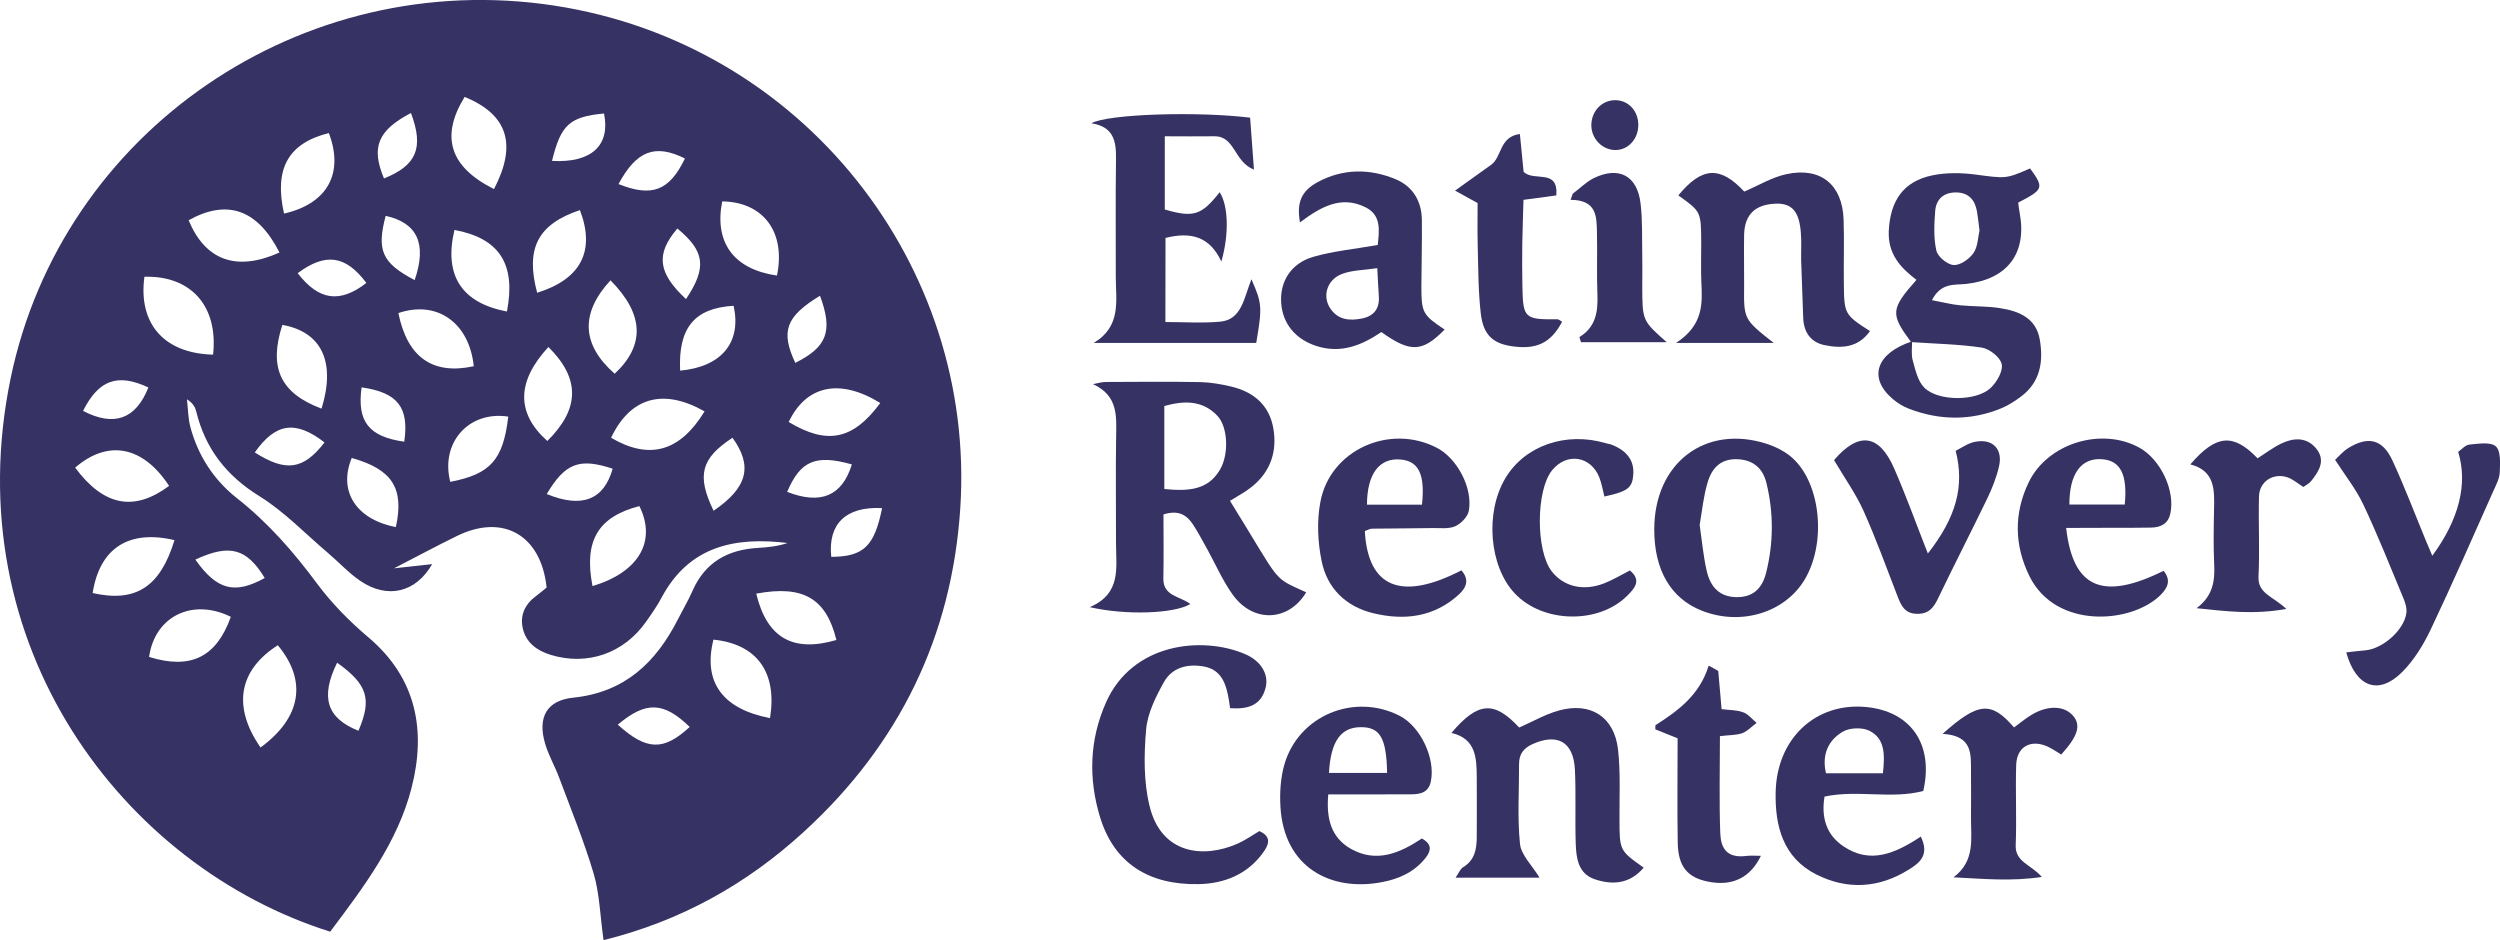<svg width="226" height="85" viewBox="0 0 226 85" fill="none" xmlns="http://www.w3.org/2000/svg">
<g clip-path="url(#clip0)">
<path d="M29.848 84.223C11.148 78.349 -4.041 58.33 0.964 34.186C5.601 11.845 27.27 -2.991 50.119 0.508C72.632 3.963 88.212 24.015 86.814 45.88C86.066 57.531 81.278 67.324 72.654 75.207C67.486 79.936 61.56 83.251 54.561 84.99C54.246 82.754 54.203 80.822 53.683 79.029C52.806 76.06 51.625 73.188 50.541 70.283C50.151 69.236 49.566 68.242 49.263 67.173C48.591 64.83 49.436 63.318 51.809 63.07C56.478 62.595 59.306 59.885 61.3 55.954C61.733 55.101 62.22 54.291 62.6 53.417C63.737 50.825 65.796 49.681 68.537 49.53C69.447 49.476 70.346 49.379 71.191 49.087C66.457 48.515 62.318 49.346 59.826 53.989C59.425 54.745 58.927 55.468 58.428 56.17C56.413 59.064 53.098 60.219 49.761 59.194C48.548 58.816 47.551 58.103 47.258 56.797C46.988 55.587 47.475 54.605 48.472 53.87C48.808 53.622 49.133 53.341 49.414 53.114C48.916 48.364 45.471 46.409 41.311 48.45C39.393 49.389 37.508 50.404 35.623 51.376C36.695 51.257 37.855 51.128 39.068 50.998C37.594 53.568 35.027 54.184 32.567 52.51C31.506 51.786 30.617 50.804 29.631 49.972C27.595 48.245 25.709 46.258 23.467 44.865C20.466 43.008 18.57 40.578 17.746 37.22C17.649 36.821 17.454 36.443 16.901 36.097C16.999 36.94 16.999 37.814 17.215 38.624C17.909 41.194 19.317 43.375 21.408 45.027C24.225 47.24 26.533 49.886 28.656 52.747C29.978 54.529 31.592 56.17 33.293 57.606C37.681 61.31 38.526 66.083 37.204 71.222C35.948 76.135 32.892 80.174 29.848 84.223ZM13.055 25.019C12.481 29.273 14.843 31.951 19.263 32.059C19.74 27.686 17.28 24.9 13.055 25.019ZM23.553 67.573C27.27 64.852 27.768 61.515 25.114 58.33C21.582 60.576 20.986 63.88 23.553 67.573ZM44.658 17.093C46.771 13.033 45.883 10.355 42.004 8.757C39.805 12.331 40.628 15.074 44.658 17.093ZM15.774 48.828C11.603 47.845 9.003 49.584 8.375 53.611C12.243 54.486 14.474 53.093 15.774 48.828ZM15.287 43.926C12.925 40.319 9.772 39.704 6.793 42.274C9.382 45.75 12.113 46.279 15.287 43.926ZM41.083 20.786C40.108 24.889 41.722 27.383 45.828 28.161C46.652 23.874 45.157 21.542 41.083 20.786ZM63.694 37.188C59.934 35.061 56.977 35.925 55.243 39.574C58.688 41.593 61.451 40.859 63.694 37.188ZM69.609 64.916C70.281 60.748 68.407 58.222 64.496 57.822C63.542 61.612 65.265 64.085 69.609 64.916ZM25.265 22.827C23.272 18.907 20.52 17.979 17.053 19.911C18.559 23.539 21.376 24.576 25.265 22.827ZM70.238 24.911C71.05 21.002 69.024 18.259 65.287 18.205C64.55 21.931 66.337 24.349 70.238 24.911ZM42.827 33.106C42.426 29.176 39.512 27.113 36.013 28.301C36.825 32.307 39.111 33.916 42.827 33.106ZM49.577 31.368C46.673 34.51 46.673 37.361 49.48 39.866C52.405 36.961 52.481 34.251 49.577 31.368ZM55.189 25.343C52.426 28.334 52.589 31.174 55.568 33.786C58.32 31.217 58.233 28.409 55.189 25.343ZM79.577 36.432C75.904 34.164 72.87 34.845 71.299 38.149C74.766 40.233 77.106 39.779 79.577 36.432ZM25.677 19.307C29.621 18.41 31.105 15.646 29.729 12.029C26.078 12.936 24.756 15.225 25.677 19.307ZM29.068 36.94C30.379 32.696 29.057 29.997 25.525 29.37C24.279 33.225 25.319 35.536 29.068 36.94ZM48.559 26.466C52.556 25.224 53.824 22.654 52.426 18.994C48.645 20.257 47.475 22.427 48.559 26.466ZM20.867 55.76C17.389 54.043 13.987 55.717 13.478 59.388C17.237 60.554 19.567 59.41 20.867 55.76ZM53.564 52.985C57.789 51.711 59.36 48.903 57.8 45.75C54.062 46.722 52.762 48.882 53.564 52.985ZM68.363 53.665C69.338 57.682 71.679 58.999 75.611 57.855C74.691 54.108 72.621 52.866 68.363 53.665ZM45.948 37.663C42.383 37.112 39.794 40.017 40.704 43.559C44.344 42.857 45.482 41.583 45.948 37.663ZM61.484 33.506C65.265 33.16 67.052 30.914 66.316 27.643C62.806 27.848 61.3 29.608 61.484 33.506ZM31.798 41.399C30.552 44.401 32.188 46.949 35.785 47.651C36.554 44.142 35.471 42.435 31.798 41.399ZM64.506 46.172C67.594 44.077 68.06 42.122 66.218 39.574C63.38 41.431 62.957 42.965 64.506 46.172ZM55.85 65.51C58.461 67.875 59.999 67.886 62.35 65.716C59.999 63.437 58.396 63.362 55.85 65.51ZM29.339 39.995C26.706 37.965 24.908 38.235 23.033 40.902C25.861 42.695 27.421 42.468 29.339 39.995ZM37.15 10.215C34.138 11.791 33.532 13.325 34.713 16.132C37.649 14.955 38.342 13.379 37.15 10.215ZM62.015 27.038C63.921 24.187 63.726 22.719 61.234 20.656C59.274 22.956 59.447 24.652 62.015 27.038ZM55.915 16.64C58.97 17.86 60.52 17.223 61.917 14.329C59.241 12.99 57.54 13.605 55.915 16.64ZM30.476 59.906C28.927 63.059 29.555 64.927 32.405 66.061C33.629 63.189 33.239 61.893 30.476 59.906ZM7.508 37.145C10.303 38.602 12.275 37.901 13.413 35.028C10.639 33.722 8.917 34.337 7.508 37.145ZM49.425 44.66C52.621 45.977 54.593 45.178 55.384 42.371C52.394 41.377 51.094 41.852 49.425 44.66ZM37.486 25.321C38.613 22.028 37.724 20.149 34.864 19.512C34.041 22.632 34.518 23.766 37.486 25.321ZM49.902 14.545C53.488 14.75 55.189 13.13 54.604 10.258C51.495 10.56 50.704 11.262 49.902 14.545ZM74.127 26.736C71.018 28.625 70.563 29.964 71.895 32.804C74.766 31.368 75.319 29.942 74.127 26.736ZM79.739 45.934C76.446 45.761 74.831 47.381 75.146 50.34C78.06 50.318 79.046 49.4 79.739 45.934ZM71.159 44.465C74.203 45.653 76.132 44.833 77.009 41.982C73.726 41.064 72.361 41.647 71.159 44.465ZM36.544 39.93C36.999 36.821 35.948 35.482 32.687 35.017C32.264 38.106 33.337 39.477 36.544 39.93ZM17.66 50.588C19.61 53.352 21.224 53.752 23.933 52.251C22.297 49.573 20.769 49.141 17.66 50.588ZM26.912 24.695C28.819 27.168 30.715 27.437 33.12 25.58C31.256 23.086 29.436 22.816 26.912 24.695Z" fill="#363263"/>
<path d="M98.807 34.726C99.186 34.661 99.576 34.531 99.956 34.531C102.816 34.52 105.665 34.488 108.526 34.542C109.468 34.564 110.421 34.736 111.332 34.952C113.347 35.438 114.755 36.637 115.113 38.742C115.47 40.848 114.842 42.673 113.13 44.033C112.534 44.508 111.841 44.865 111.191 45.275C115.947 52.941 114.918 52.088 118.081 53.546C116.489 56.192 113.293 56.343 111.44 53.762C110.541 52.51 109.912 51.063 109.165 49.702C108.742 48.946 108.341 48.18 107.875 47.456C107.323 46.603 106.586 46.053 105.178 46.506C105.178 48.374 105.21 50.339 105.167 52.294C105.134 53.913 106.695 53.892 107.605 54.604C106.164 55.479 101.765 55.641 98.515 54.885C101.397 53.654 100.887 51.311 100.887 49.151C100.898 45.955 100.844 42.77 100.898 39.574C100.92 37.695 101.126 35.784 98.807 34.726ZM105.254 44.206C107.42 44.422 109.197 44.314 110.281 42.468C111.115 41.064 111.007 38.58 110.042 37.576C108.699 36.172 107.041 36.205 105.254 36.702C105.254 39.207 105.254 41.593 105.254 44.206Z" fill="#363263"/>
<path d="M172.761 30.925C170.876 28.377 170.908 27.945 173.249 25.299C171.786 24.198 170.648 22.934 170.746 20.872C170.876 18.173 172.046 16.391 174.69 15.851C175.935 15.592 177.279 15.614 178.547 15.775C181.298 16.132 181.288 16.207 183.519 15.225C184.798 16.985 184.744 17.125 182.447 18.313C182.479 18.594 182.512 18.918 182.577 19.231C183.259 22.881 181.493 25.245 177.756 25.666C176.694 25.785 175.48 25.515 174.646 27.135C175.621 27.318 176.401 27.523 177.192 27.599C178.395 27.718 179.619 27.664 180.811 27.858C182.512 28.117 184.061 28.755 184.397 30.698C184.733 32.663 184.462 34.51 182.728 35.827C182.176 36.237 181.591 36.626 180.952 36.896C178.189 38.041 175.383 38.019 172.599 36.961C172.046 36.756 171.504 36.421 171.06 36.032C168.861 34.121 169.63 31.918 172.848 30.86C172.859 31.432 172.761 32.048 172.913 32.588C173.151 33.441 173.368 34.456 173.953 35.039C175.199 36.302 178.687 36.291 179.966 35.06C180.518 34.531 181.093 33.538 180.952 32.912C180.822 32.296 179.847 31.529 179.153 31.422C177.041 31.108 174.895 31.076 172.761 30.925ZM178.947 20.851C178.861 20.138 178.807 19.63 178.72 19.123C178.536 18.065 177.961 17.406 176.824 17.395C175.686 17.395 175.015 18.021 174.939 19.101C174.852 20.278 174.787 21.52 175.047 22.654C175.177 23.215 176.044 23.928 176.618 23.96C177.203 23.993 178.026 23.42 178.406 22.87C178.807 22.287 178.807 21.423 178.947 20.851Z" fill="#363263"/>
<path d="M105.351 29.111C107.085 29.111 108.699 29.23 110.302 29.078C112.252 28.906 112.447 26.951 113.13 25.245C114.094 27.448 114.116 27.75 113.563 31C108.688 31 103.78 31 98.872 31C101.407 29.489 100.866 27.146 100.866 24.997C100.877 21.466 100.833 17.924 100.887 14.393C100.909 12.796 100.703 11.457 98.656 11.143C100.151 10.301 108.211 10.053 113.011 10.636C113.119 12.061 113.228 13.54 113.358 15.333C111.548 14.631 111.657 12.299 109.782 12.32C108.341 12.342 106.89 12.32 105.297 12.32C105.297 14.696 105.297 16.823 105.297 18.939C107.897 19.695 108.612 19.468 110.259 17.374C111.028 18.583 111.137 21.099 110.411 23.647C109.36 21.369 107.648 20.937 105.362 21.509C105.351 23.885 105.351 26.314 105.351 29.111Z" fill="#363263"/>
<path d="M160.345 31.001C157.225 31.001 154.744 31.001 151.515 31.001C153.996 29.381 153.899 27.448 153.801 25.483C153.747 24.274 153.801 23.064 153.791 21.866C153.769 19.123 153.769 19.123 151.721 17.665C153.856 15.063 155.513 14.988 157.68 17.32C158.969 16.769 160.183 16.024 161.494 15.743C164.592 15.074 166.553 16.694 166.661 19.836C166.726 21.736 166.661 23.626 166.683 25.526C166.705 28.398 166.737 28.442 169.045 29.932C167.983 31.443 166.466 31.519 164.917 31.195C163.693 30.936 163.054 30.029 163.01 28.744C162.956 27.027 162.88 25.299 162.826 23.582C162.805 22.719 162.87 21.855 162.794 21.002C162.642 19.112 161.992 18.389 160.594 18.41C158.698 18.454 157.712 19.371 157.669 21.207C157.637 22.762 157.68 24.306 157.669 25.861C157.637 28.863 157.637 28.873 160.345 31.001Z" fill="#363263"/>
<path d="M148.59 78.435C147.344 79.903 145.795 80.033 144.159 79.482C142.675 78.975 142.491 77.593 142.447 76.286C142.371 74.051 142.48 71.805 142.371 69.57C142.241 67.054 140.79 66.255 138.536 67.27C137.734 67.626 137.323 68.177 137.323 69.063C137.333 71.471 137.16 73.9 137.409 76.297C137.518 77.301 138.493 78.219 139.175 79.342C136.694 79.342 134.246 79.342 131.581 79.342C131.851 78.964 131.992 78.565 132.274 78.392C133.314 77.755 133.487 76.783 133.498 75.714C133.509 73.9 133.509 72.097 133.498 70.283C133.487 68.534 133.444 66.784 131.212 66.255C133.617 63.404 135.091 63.351 137.333 65.769C138.536 65.24 139.674 64.582 140.898 64.236C143.791 63.426 145.936 64.797 146.272 67.767C146.499 69.808 146.391 71.892 146.402 73.965C146.402 76.88 146.391 76.88 148.59 78.435Z" fill="#363263"/>
<path d="M111.202 64.02C111.115 63.48 111.082 63.145 111.007 62.822C110.746 61.569 110.259 60.511 108.829 60.252C107.323 59.982 105.947 60.349 105.21 61.677C104.474 63.005 103.726 64.495 103.607 65.975C103.412 68.253 103.379 70.661 103.921 72.864C104.972 77.215 108.775 77.636 111.884 76.265C112.588 75.952 113.217 75.498 113.845 75.131C115.037 75.66 114.647 76.427 114.192 77.064C112.772 79.051 110.66 79.882 108.352 79.925C103.856 80.012 100.725 78.046 99.447 73.879C98.385 70.402 98.482 66.892 99.977 63.513C102.372 58.092 108.721 57.477 112.577 59.14C114.018 59.766 114.723 60.986 114.408 62.184C114.008 63.729 112.881 64.139 111.202 64.02Z" fill="#363263"/>
<path d="M124.549 22.146C124.679 20.851 124.896 19.468 123.455 18.745C121.212 17.611 119.327 18.756 117.518 20.105C117.204 18.324 117.626 17.266 119.132 16.456C121.396 15.236 123.812 15.225 126.153 16.197C127.724 16.845 128.525 18.194 128.536 19.9C128.558 21.887 128.504 23.874 128.493 25.861C128.493 28.269 128.612 28.474 130.595 29.791C128.579 31.843 127.507 31.897 124.874 30.018C123.119 31.206 121.245 31.983 119.045 31.292C117.128 30.687 115.936 29.273 115.817 27.351C115.698 25.472 116.684 23.82 118.688 23.226C120.508 22.697 122.404 22.524 124.549 22.146ZM124.506 24.241C123.303 24.425 122.252 24.414 121.331 24.759C119.923 25.288 119.5 26.832 120.302 27.945C121.006 28.938 122.025 29.003 123.097 28.798C124.202 28.582 124.723 27.901 124.647 26.779C124.593 26.023 124.56 25.267 124.506 24.241Z" fill="#363263"/>
<path d="M149.544 47.867C149.544 41.852 154.159 38.332 159.728 40.125C160.453 40.362 161.179 40.718 161.775 41.183C164.549 43.342 165.199 48.925 163.151 52.38C161.353 55.403 157.344 56.613 153.801 55.188C151.028 54.075 149.544 51.527 149.544 47.867ZM153.65 47.446C153.856 48.871 153.975 50.242 154.278 51.57C154.636 53.179 155.535 53.924 156.878 53.978C158.276 54.032 159.251 53.384 159.652 51.797C160.334 49.097 160.345 46.366 159.684 43.656C159.359 42.338 158.503 41.593 157.127 41.517C155.741 41.442 154.787 42.101 154.343 43.699C153.986 44.919 153.866 46.215 153.65 47.446Z" fill="#363263"/>
<path d="M211.092 41.571C211.396 41.291 211.786 40.816 212.273 40.513C214.082 39.39 215.383 39.703 216.271 41.615C217.354 43.958 218.275 46.387 219.261 48.784C219.456 49.249 219.662 49.713 219.879 50.242C222.306 46.949 223.107 43.72 222.219 40.848C222.533 40.632 222.869 40.222 223.237 40.189C224.05 40.114 225.155 39.93 225.621 40.351C226.087 40.772 226.011 41.895 225.978 42.694C225.957 43.267 225.642 43.85 225.393 44.4C223.53 48.579 221.699 52.769 219.738 56.904C219.077 58.286 218.232 59.679 217.159 60.748C215.036 62.875 212.988 62.152 212.1 58.977C212.685 58.913 213.237 58.837 213.801 58.794C215.393 58.664 217.354 56.947 217.539 55.392C217.593 54.917 217.398 54.378 217.203 53.924C216.043 51.138 214.928 48.32 213.638 45.599C212.988 44.217 212.013 42.997 211.092 41.571Z" fill="#363263"/>
<path d="M123.379 48.007C123.661 53.125 126.684 54.367 132.111 51.559C132.826 52.369 132.599 53.082 131.895 53.73C129.652 55.792 126.965 56.116 124.148 55.436C121.667 54.842 119.977 53.179 119.479 50.739C119.121 49.011 119.035 47.111 119.36 45.383C120.226 40.675 125.643 38.257 129.912 40.492C131.721 41.442 133.151 44.098 132.783 46.171C132.686 46.711 132.079 47.337 131.548 47.575C130.963 47.834 130.194 47.726 129.5 47.737C127.68 47.769 125.871 47.769 124.051 47.791C123.888 47.78 123.726 47.877 123.379 48.007ZM128.547 45.621C128.84 42.878 128.244 41.679 126.608 41.539C124.69 41.377 123.585 42.835 123.574 45.621C125.232 45.621 126.9 45.621 128.547 45.621Z" fill="#363263"/>
<path d="M186.78 47.726C187.398 53.201 190.107 54.313 195.589 51.603C196.271 52.434 195.989 53.114 195.318 53.784C192.685 56.397 185.838 56.904 183.465 52.089C182.1 49.324 182.035 46.43 183.389 43.612C185.09 40.071 189.966 38.581 193.4 40.47C195.329 41.539 196.661 44.379 196.195 46.441C195.989 47.37 195.318 47.672 194.483 47.694C193.108 47.726 191.721 47.715 190.345 47.715C189.229 47.726 188.113 47.726 186.78 47.726ZM187.073 45.61C188.752 45.61 190.421 45.61 192.078 45.61C192.338 42.889 191.688 41.647 190.052 41.517C188.146 41.355 187.062 42.824 187.073 45.61Z" fill="#363263"/>
<path d="M120.075 71.816C119.88 74.008 120.335 75.703 122.09 76.718C124.43 78.057 126.564 77.107 128.536 75.8C129.468 76.308 129.381 76.902 128.883 77.539C127.864 78.835 126.467 79.461 124.896 79.752C120.324 80.616 116.066 78.435 115.752 72.928C115.676 71.665 115.763 70.315 116.109 69.106C117.388 64.679 122.426 62.606 126.532 64.711C128.428 65.683 129.782 68.588 129.349 70.639C129.143 71.632 128.439 71.794 127.615 71.805C126.055 71.816 124.506 71.816 122.946 71.816C122.025 71.816 121.082 71.816 120.075 71.816ZM125.394 69.873C125.34 66.687 124.733 65.726 123.022 65.737C121.201 65.737 120.291 67.033 120.14 69.873C121.841 69.873 123.542 69.873 125.394 69.873Z" fill="#363263"/>
<path d="M173.639 75.628C174.451 77.28 173.541 78.003 172.577 78.597C169.879 80.292 167.019 80.476 164.191 79.051C161.169 77.517 160.454 74.656 160.519 71.6C160.627 66.741 164.148 63.491 168.677 63.912C172.729 64.29 174.83 67.27 173.866 71.503C170.995 72.27 167.94 71.373 164.939 72.01C164.614 73.922 165.123 75.52 166.705 76.546C169.088 78.122 171.32 77.161 173.639 75.628ZM170.215 69.905C170.399 68.188 170.41 66.752 168.969 66.05C168.319 65.737 167.182 65.78 166.564 66.158C165.253 66.946 164.679 68.242 165.069 69.905C166.781 69.905 168.384 69.905 170.215 69.905Z" fill="#363263"/>
<path d="M165.795 41.593C168.016 39.013 169.868 39.207 171.244 42.371C172.328 44.865 173.249 47.424 174.278 50.037C176.835 46.776 177.615 43.958 176.791 40.751C177.344 40.481 177.907 40.06 178.536 39.941C180.128 39.628 181.071 40.567 180.713 42.155C180.486 43.148 180.096 44.131 179.652 45.059C178.189 48.083 176.651 51.074 175.199 54.097C174.787 54.961 174.343 55.511 173.292 55.49C172.176 55.468 171.862 54.734 171.537 53.903C170.54 51.333 169.608 48.741 168.482 46.225C167.799 44.692 166.802 43.288 165.795 41.593Z" fill="#363263"/>
<path d="M145.037 44.886C144.896 44.325 144.798 43.742 144.592 43.191C143.823 41.204 141.624 40.88 140.302 42.522C138.839 44.346 138.829 49.821 140.291 51.667C141.364 53.028 143.119 53.46 144.982 52.747C145.773 52.445 146.51 51.991 147.344 51.57C148.449 52.477 147.734 53.222 147.073 53.881C144.462 56.451 139.468 56.321 136.943 53.654C134.625 51.203 134.224 46.344 136.088 43.224C137.843 40.286 141.559 38.991 145.188 40.071C145.351 40.125 145.535 40.135 145.687 40.2C147.084 40.74 147.745 41.647 147.648 42.9C147.561 44.109 147.16 44.422 145.037 44.886Z" fill="#363263"/>
<path d="M175.61 66.341C178.872 63.426 180.02 63.394 182.068 65.758C182.577 65.391 183.075 64.97 183.628 64.635C185.134 63.718 186.64 63.782 187.43 64.733C188.124 65.575 187.853 66.536 186.336 68.21C185.968 67.993 185.567 67.713 185.144 67.508C183.606 66.795 182.317 67.475 182.263 69.149C182.187 71.557 182.317 73.986 182.219 76.394C182.154 77.927 183.606 78.154 184.581 79.277C181.753 79.698 179.262 79.439 176.596 79.31C178.579 77.83 178.167 75.811 178.178 73.9C178.189 72.518 178.189 71.136 178.178 69.754C178.167 68.188 178.351 66.503 175.61 66.341Z" fill="#363263"/>
<path d="M198.568 54.982C200.074 53.859 200.236 52.488 200.161 50.966C200.085 49.324 200.117 47.683 200.15 46.042C200.193 44.282 200.236 42.554 198.005 41.982C200.345 39.261 201.894 39.153 204.083 41.431C204.787 40.988 205.469 40.459 206.239 40.092C207.322 39.574 208.481 39.498 209.337 40.492C210.28 41.572 209.662 42.587 208.915 43.504C208.763 43.699 208.514 43.807 208.221 44.023C207.734 43.72 207.279 43.31 206.748 43.137C205.469 42.738 204.256 43.537 204.213 44.865C204.148 47.283 204.288 49.702 204.169 52.11C204.083 53.665 205.48 53.903 206.683 55.047C203.703 55.587 201.212 55.252 198.568 54.982Z" fill="#363263"/>
<path d="M140.692 17.665C139.728 17.795 138.883 17.914 137.723 18.065C137.691 19.35 137.637 20.689 137.615 22.028C137.593 23.323 137.604 24.619 137.626 25.915C137.68 28.765 137.821 28.895 140.79 28.863C140.93 28.863 141.071 29.014 141.212 29.089C140.204 31 138.904 31.638 136.629 31.292C134.972 31.044 134.094 30.277 133.867 28.377C133.628 26.325 133.639 24.252 133.585 22.179C133.552 20.894 133.574 19.609 133.574 18.356C132.881 17.978 132.328 17.676 131.537 17.233C132.783 16.337 133.802 15.614 134.809 14.89C135.784 14.178 135.535 12.353 137.398 12.115C137.528 13.368 137.637 14.523 137.734 15.527C138.644 16.467 140.887 15.182 140.692 17.665Z" fill="#363263"/>
<path d="M155.329 60.651C155.426 61.742 155.524 62.832 155.632 64.106C156.282 64.193 156.976 64.171 157.572 64.387C158.037 64.549 158.395 65.013 158.796 65.348C158.373 65.661 157.983 66.093 157.507 66.277C156.965 66.471 156.347 66.439 155.481 66.547C155.481 69.538 155.405 72.442 155.513 75.347C155.567 76.664 156.098 77.604 157.864 77.377C158.276 77.323 158.709 77.366 159.186 77.366C158.211 79.385 156.553 80.152 154.354 79.688C152.523 79.31 151.7 78.305 151.667 76.168C151.613 73.069 151.656 69.97 151.656 66.741C150.941 66.46 150.269 66.19 149.641 65.931C149.652 65.704 149.63 65.564 149.674 65.543C151.732 64.236 153.66 62.8 154.462 60.176C154.766 60.327 155.047 60.489 155.329 60.651Z" fill="#363263"/>
<path d="M150.67 30.936C147.908 30.936 145.416 30.936 142.924 30.936C142.87 30.763 142.761 30.482 142.794 30.461C144.235 29.575 144.462 28.226 144.408 26.681C144.332 24.781 144.408 22.881 144.365 20.991C144.332 19.576 144.354 18.076 141.981 18.065C142.046 17.881 142.111 17.698 142.176 17.514C142.805 17.039 143.39 16.445 144.083 16.1C146.358 14.998 148.016 15.884 148.308 18.399C148.493 19.933 148.428 21.498 148.46 23.053C148.482 24.003 148.46 24.954 148.46 25.904C148.471 28.992 148.471 28.992 150.67 30.936Z" fill="#363263"/>
<path d="M148.103 11.316C148.092 12.547 147.225 13.519 146.109 13.562C144.885 13.605 143.845 12.558 143.856 11.295C143.877 9.977 144.885 8.995 146.131 9.059C147.279 9.124 148.113 10.085 148.103 11.316Z" fill="#363263"/>
</g>
<defs>
<clipPath id="clip0">
<rect width="226" height="85" fill="white"/>
</clipPath>
</defs>
</svg>
